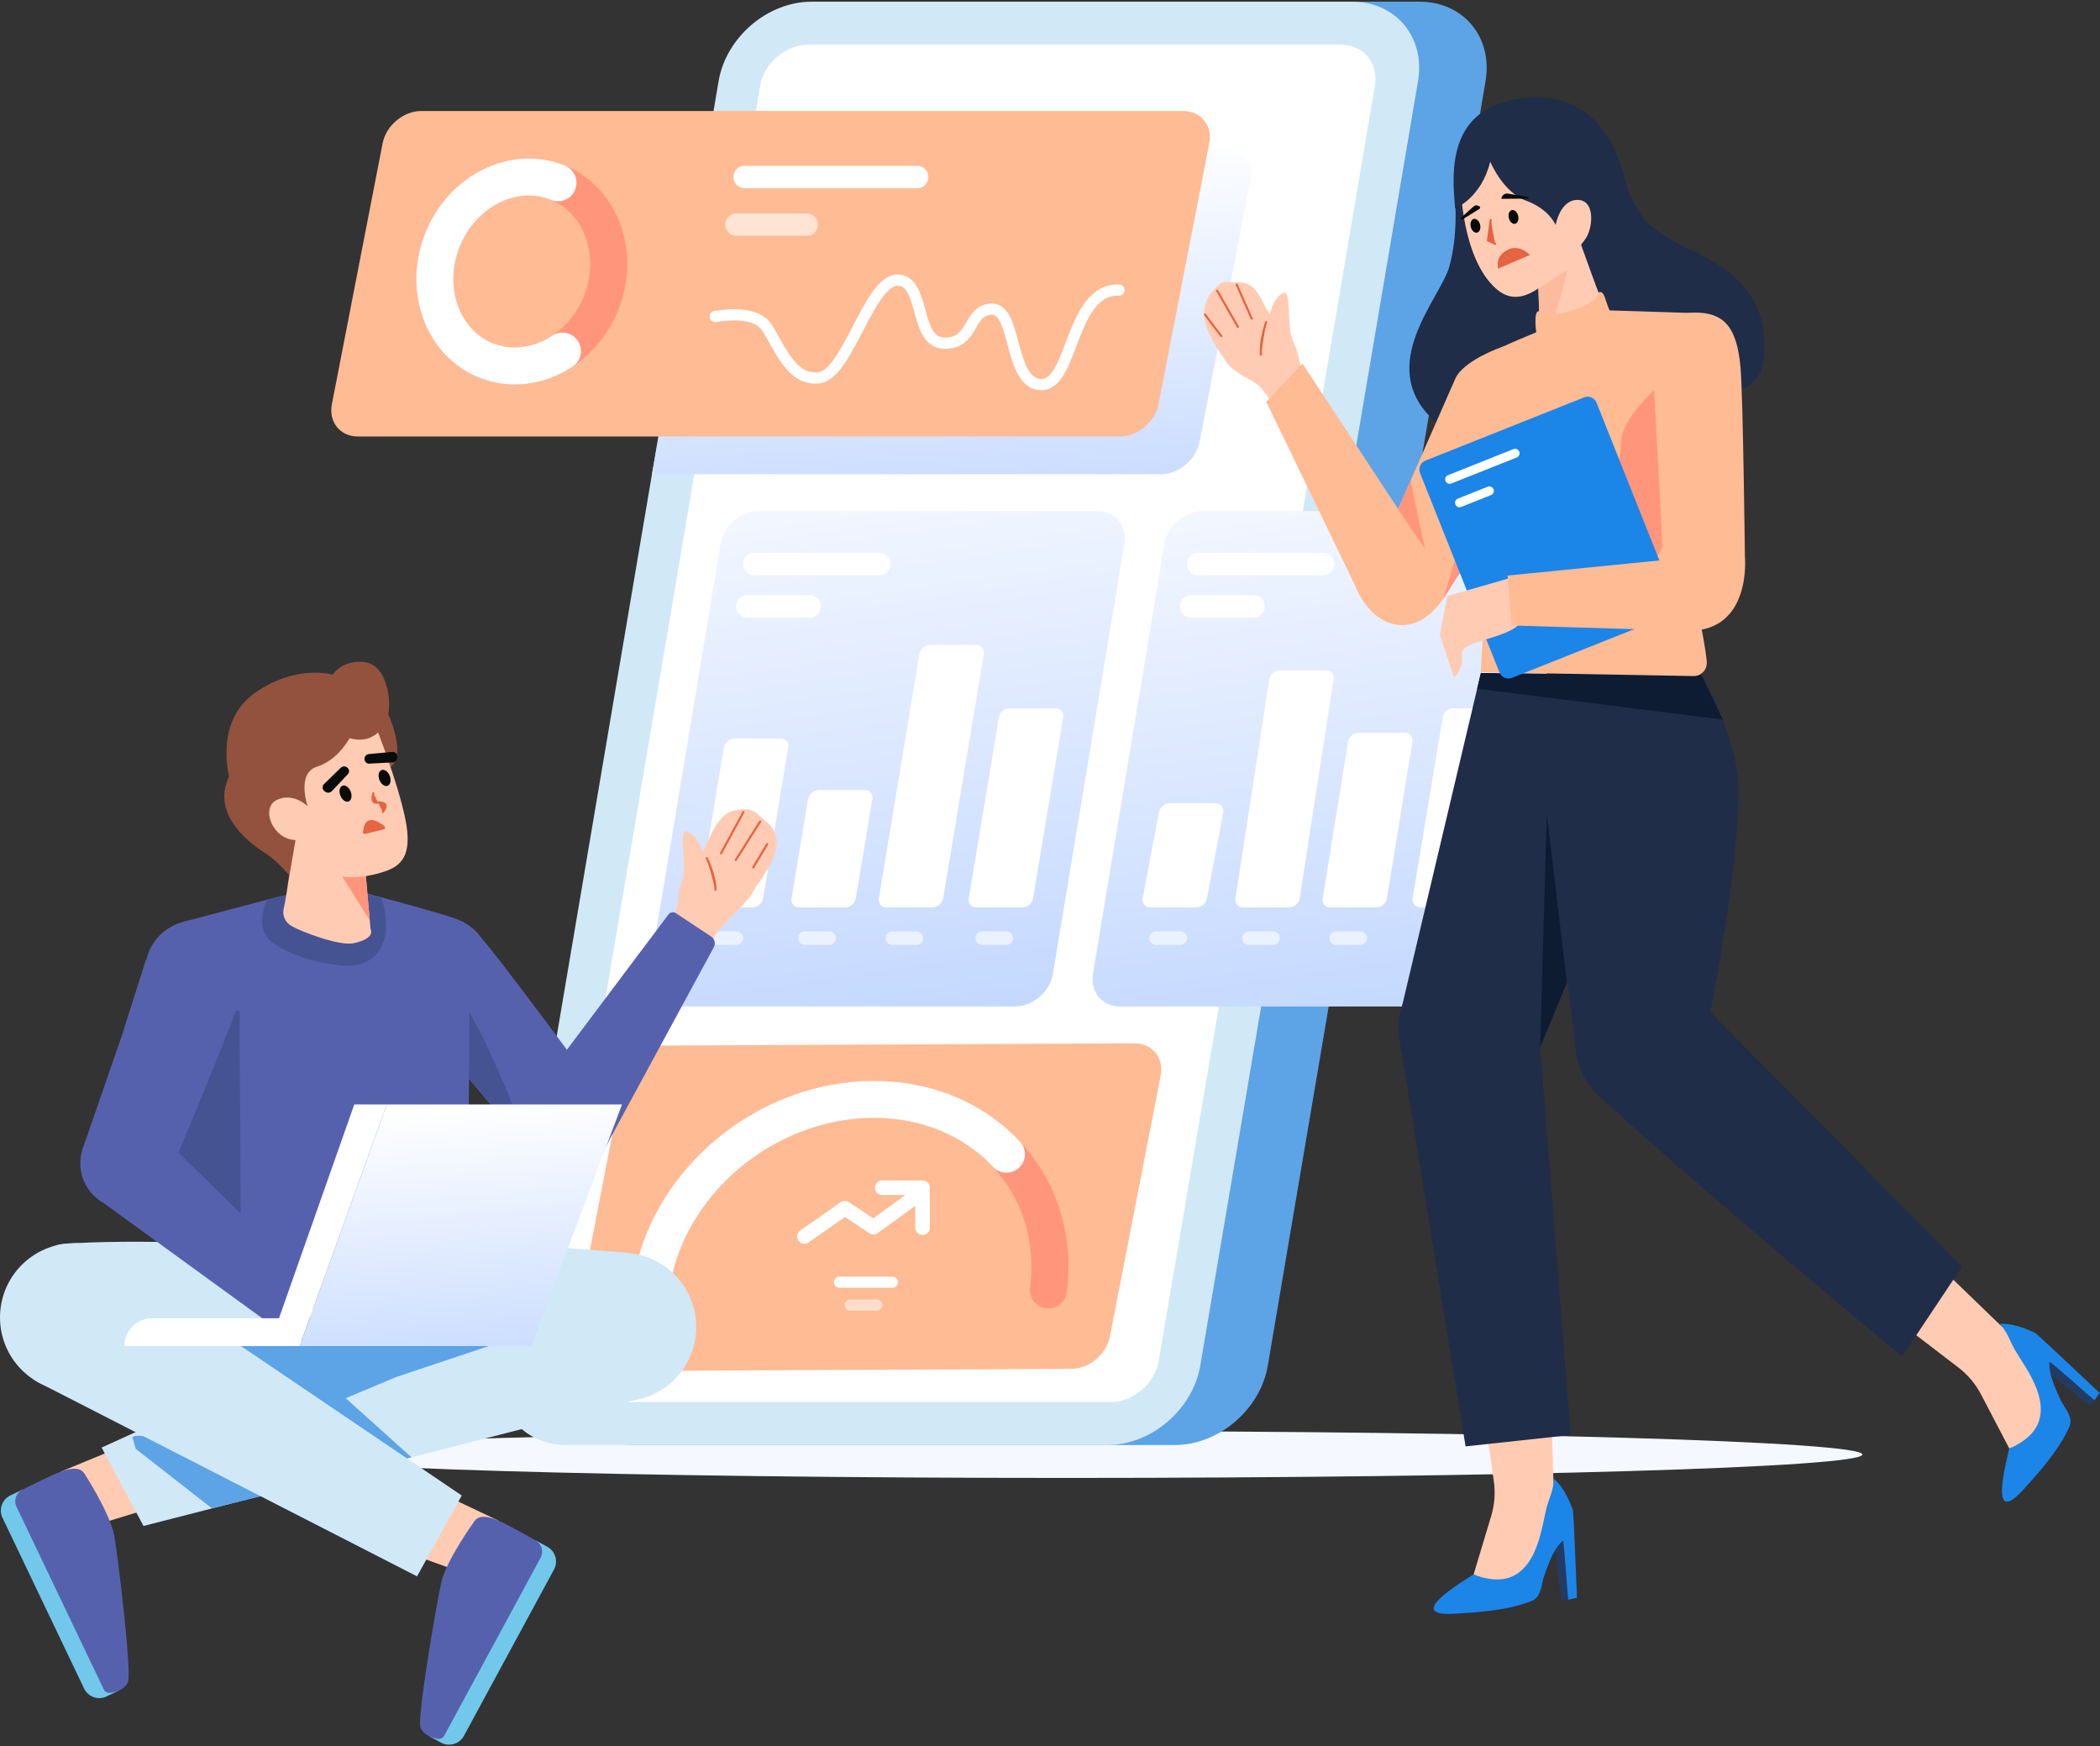 <svg width="936" height="778" viewBox="0 0 936 778" fill="none" xmlns="http://www.w3.org/2000/svg">
<rect x="0" y="0" width="936" height="778" fill="#333333" stroke="none"/>
<path d="M475.196 658.554C671.203 658.554 830.1 653.879 830.1 648.113C830.1 642.346 671.203 637.671 475.196 637.671C279.189 637.671 120.294 642.346 120.294 648.113C120.294 653.879 279.189 658.554 475.196 658.554Z" fill="#F5F8FF"/>
<path d="M523.693 643.889H282.726C263.181 643.889 250.023 628.044 253.337 608.499L350.386 36.148C353.7 16.602 372.232 0.757 391.777 0.757H632.744C652.289 0.757 665.447 16.602 662.133 36.148L565.084 608.499C561.77 628.044 543.238 643.889 523.693 643.889Z" fill="#5CA4E6"/>
<path d="M493.596 643.889H252.629C233.084 643.889 219.926 628.044 223.24 608.499L320.289 36.148C323.603 16.602 342.134 0.757 361.68 0.757H602.646C622.192 0.757 635.35 16.602 632.036 36.148L534.987 608.499C531.673 628.044 513.141 643.889 493.596 643.889Z" fill="#D1E8F7"/>
<path d="M494.981 624.754H257.733C247.584 624.754 240.752 616.527 242.473 606.378L338.803 38.268C340.524 28.119 350.146 19.892 360.295 19.892H597.543C607.692 19.892 614.524 28.119 612.803 38.268L516.473 606.378C514.752 616.527 505.13 624.754 494.981 624.754Z" fill="white"/>
<path d="M517.437 211.307H290.588L314.231 80.692C315.78 72.728 323.492 66.272 331.455 66.272H545.645C553.609 66.272 558.809 72.728 557.26 80.692L534.661 196.888C533.112 204.851 525.401 211.307 517.437 211.307Z" fill="url(#paint0_linear_514_23663)"/>
<path d="M499.153 194.5H159.546C151.583 194.5 146.382 188.044 147.931 180.08L170.53 63.884C172.079 55.92 179.79 49.464 187.754 49.464H527.361C535.324 49.464 540.525 55.92 538.976 63.884L516.377 180.08C514.828 188.044 507.116 194.5 499.153 194.5Z" fill="#FEBB94"/>
<path d="M477.486 609.942L266.854 610.942C258.89 610.942 253.69 604.486 255.239 596.523L277.838 480.327C279.387 472.363 287.098 465.907 295.062 465.907L505.694 464.907C513.658 464.907 518.858 471.363 517.309 479.327L494.71 595.523C493.161 603.486 485.45 609.942 477.486 609.942Z" fill="#FEBB94"/>
<path d="M290.02 574.756C296.013 527.879 340.553 489.877 389.503 489.877C438.453 489.877 473.276 527.879 467.283 574.756" stroke="#FF967C" stroke-width="16.521" stroke-miterlimit="10" stroke-linecap="round"/>
<path d="M290.02 574.756C296.013 527.879 340.553 489.877 389.503 489.877C413.73 489.877 434.497 499.186 448.567 514.273" stroke="white" stroke-width="16.521" stroke-miterlimit="10" stroke-linecap="round"/>
<path d="M452.298 448.479H301.48C293.43 448.479 287.989 441.953 289.328 433.903L321.18 242.311C322.518 234.261 330.129 227.736 338.179 227.736H488.996C497.046 227.736 502.487 234.261 501.149 242.311L469.296 433.903C467.958 441.953 460.348 448.479 452.298 448.479Z" fill="url(#paint1_linear_514_23663)"/>
<path d="M347.922 329.051H327.359C326.228 329.09 325.143 329.512 324.284 330.248C323.425 330.985 322.842 331.993 322.632 333.105L311.464 400.282C311.355 400.779 311.362 401.295 311.483 401.789C311.605 402.283 311.837 402.743 312.163 403.134C312.489 403.525 312.9 403.837 313.364 404.045C313.829 404.253 314.335 404.352 314.843 404.335H335.406C336.538 404.297 337.622 403.875 338.481 403.138C339.341 402.401 339.923 401.394 340.134 400.282L351.302 333.105C351.41 332.608 351.403 332.092 351.282 331.598C351.161 331.103 350.928 330.643 350.602 330.252C350.277 329.861 349.866 329.55 349.401 329.342C348.937 329.134 348.431 329.034 347.922 329.051Z" fill="white"/>
<path d="M385.44 352.036H364.877C363.745 352.074 362.661 352.496 361.802 353.233C360.942 353.97 360.36 354.977 360.149 356.089L352.802 400.282C352.694 400.779 352.701 401.295 352.822 401.789C352.943 402.283 353.176 402.743 353.502 403.134C353.828 403.525 354.238 403.837 354.703 404.045C355.167 404.253 355.673 404.352 356.182 404.335H376.745C377.876 404.297 378.961 403.875 379.82 403.138C380.679 402.401 381.262 401.394 381.472 400.282L388.819 356.089C388.928 355.592 388.921 355.076 388.8 354.582C388.678 354.088 388.446 353.628 388.12 353.237C387.794 352.846 387.383 352.534 386.919 352.326C386.454 352.118 385.948 352.019 385.44 352.036Z" fill="white"/>
<path d="M435.105 287.367H414.542C413.411 287.405 412.327 287.827 411.467 288.564C410.608 289.301 410.025 290.308 409.815 291.42L391.717 400.282C391.609 400.779 391.615 401.295 391.737 401.789C391.858 402.283 392.09 402.743 392.416 403.134C392.742 403.525 393.153 403.837 393.617 404.045C394.082 404.253 394.588 404.352 395.096 404.335H415.659C416.791 404.297 417.875 403.875 418.734 403.138C419.594 402.401 420.176 401.394 420.387 400.282L438.485 291.42C438.593 290.923 438.586 290.407 438.465 289.913C438.344 289.419 438.112 288.959 437.786 288.568C437.46 288.177 437.049 287.865 436.584 287.657C436.12 287.449 435.614 287.35 435.105 287.367Z" fill="white"/>
<path d="M470.491 315.586H449.928C448.797 315.624 447.712 316.046 446.853 316.783C445.994 317.52 445.411 318.527 445.201 319.639L431.794 400.282C431.686 400.779 431.692 401.295 431.814 401.789C431.935 402.283 432.167 402.743 432.493 403.134C432.819 403.525 433.23 403.837 433.694 404.045C434.159 404.253 434.665 404.352 435.173 404.335H455.736C456.868 404.297 457.952 403.875 458.812 403.138C459.671 402.401 460.254 401.394 460.464 400.282L473.871 319.639C473.979 319.142 473.972 318.626 473.851 318.132C473.73 317.638 473.497 317.178 473.171 316.787C472.845 316.396 472.435 316.084 471.97 315.876C471.506 315.668 471 315.569 470.491 315.586Z" fill="white"/>
<path d="M336.231 251.306H391.905" stroke="white" stroke-width="10" stroke-miterlimit="10" stroke-linecap="round"/>
<path d="M333.088 270.21H360.925" stroke="white" stroke-width="10" stroke-miterlimit="10" stroke-linecap="round"/>
<path opacity="0.6" d="M317.465 418.025H328.233" stroke="white" stroke-width="6" stroke-miterlimit="10" stroke-linecap="round"/>
<path opacity="0.6" d="M358.804 418.025H369.571" stroke="white" stroke-width="6" stroke-miterlimit="10" stroke-linecap="round"/>
<path opacity="0.6" d="M397.718 418.025H408.486" stroke="white" stroke-width="6" stroke-miterlimit="10" stroke-linecap="round"/>
<path opacity="0.6" d="M437.795 418.025H448.563" stroke="white" stroke-width="6" stroke-miterlimit="10" stroke-linecap="round"/>
<path d="M650.128 448.479H499.311C491.261 448.479 485.82 441.953 487.158 433.903L519.011 242.311C520.349 234.261 527.959 227.736 536.009 227.736H686.827C694.877 227.736 700.318 234.261 698.979 242.311L667.127 433.903C665.789 441.953 658.178 448.479 650.128 448.479Z" fill="url(#paint2_linear_514_23663)"/>
<path d="M541.846 357.934H521.283C520.152 357.972 519.067 358.394 518.208 359.131C517.349 359.868 516.766 360.875 516.556 361.987L509.294 400.282C509.186 400.779 509.193 401.295 509.314 401.789C509.435 402.283 509.668 402.743 509.994 403.134C510.32 403.525 510.73 403.837 511.195 404.045C511.659 404.253 512.165 404.352 512.674 404.335H533.237C534.368 404.297 535.453 403.875 536.312 403.138C537.171 402.401 537.754 401.394 537.964 400.282L545.226 361.987C545.334 361.49 545.327 360.974 545.206 360.48C545.085 359.986 544.852 359.526 544.526 359.135C544.2 358.744 543.79 358.432 543.325 358.224C542.861 358.016 542.355 357.917 541.846 357.934Z" fill="white"/>
<path d="M591.036 298.635H570.473C569.342 298.673 568.258 299.095 567.398 299.832C566.539 300.569 565.956 301.576 565.746 302.688L550.633 400.282C550.525 400.779 550.532 401.295 550.653 401.789C550.774 402.283 551.006 402.743 551.332 403.134C551.658 403.525 552.069 403.837 552.534 404.045C552.998 404.253 553.504 404.352 554.013 404.335H574.576C575.707 404.297 576.791 403.875 577.651 403.138C578.51 402.401 579.093 401.394 579.303 400.282L594.416 302.688C594.524 302.191 594.517 301.675 594.396 301.181C594.275 300.687 594.043 300.227 593.717 299.836C593.391 299.445 592.98 299.133 592.515 298.925C592.051 298.717 591.545 298.618 591.036 298.635Z" fill="white"/>
<path d="M626.132 326.5H605.569C604.438 326.538 603.354 326.96 602.494 327.697C601.635 328.434 601.052 329.441 600.842 330.553L589.547 400.282C589.439 400.779 589.446 401.295 589.567 401.789C589.688 402.283 589.921 402.743 590.247 403.134C590.573 403.525 590.984 403.837 591.448 404.045C591.913 404.253 592.418 404.352 592.927 404.335H613.49C614.621 404.297 615.706 403.875 616.565 403.138C617.424 402.401 618.007 401.394 618.217 400.282L629.512 330.553C629.62 330.056 629.613 329.54 629.492 329.046C629.371 328.552 629.139 328.092 628.813 327.701C628.487 327.31 628.076 326.998 627.611 326.79C627.147 326.582 626.641 326.483 626.132 326.5Z" fill="white"/>
<path d="M668.322 315.586H647.759C646.627 315.624 645.543 316.046 644.684 316.783C643.824 317.52 643.242 318.527 643.031 319.639L629.625 400.282C629.516 400.779 629.523 401.295 629.644 401.789C629.765 402.283 629.998 402.743 630.324 403.134C630.65 403.525 631.061 403.837 631.525 404.045C631.99 404.253 632.495 404.352 633.004 404.335H653.567C654.698 404.297 655.783 403.875 656.642 403.138C657.501 402.401 658.084 401.394 658.294 400.282L671.701 319.639C671.809 319.142 671.803 318.626 671.682 318.132C671.56 317.638 671.328 317.178 671.002 316.787C670.676 316.396 670.265 316.084 669.801 315.876C669.336 315.668 668.83 315.569 668.322 315.586Z" fill="white"/>
<path d="M534.062 251.306H589.735" stroke="white" stroke-width="10" stroke-miterlimit="10" stroke-linecap="round"/>
<path d="M530.919 270.21H558.756" stroke="white" stroke-width="10" stroke-miterlimit="10" stroke-linecap="round"/>
<path opacity="0.6" d="M515.296 418.025H526.063" stroke="white" stroke-width="6" stroke-miterlimit="10" stroke-linecap="round"/>
<path opacity="0.6" d="M556.635 418.025H567.402" stroke="white" stroke-width="6" stroke-miterlimit="10" stroke-linecap="round"/>
<path opacity="0.6" d="M595.549 418.025H606.317" stroke="white" stroke-width="6" stroke-miterlimit="10" stroke-linecap="round"/>
<path opacity="0.6" d="M635.626 418.025H646.394" stroke="white" stroke-width="6" stroke-miterlimit="10" stroke-linecap="round"/>
<path d="M9.956 663.799L52.782 753.39L47.471 755.929C45.678 756.786 43.619 756.896 41.746 756.234C39.873 755.573 38.339 754.194 37.483 752.402L1.116 676.327C0.26 674.534 0.15 672.475 0.811 670.602C1.473 668.729 2.851 667.195 4.644 666.338L9.956 663.799Z" fill="#71C8EA"/>
<path d="M56.581 643.569L27.025 655.787L43.606 679.235L69.808 671.24L56.581 643.569Z" fill="#FFCCB3"/>
<path d="M37.702 656.723C37.702 656.723 49.241 674.545 50.982 684.504C52.723 694.462 58.684 744.836 57.08 749.377C55.927 752.641 51.739 754.042 49.082 754.338C48.499 754.4 47.911 754.279 47.4 753.992C46.889 753.705 46.479 753.266 46.229 752.736L7.354 671.411C6.704 670.054 6.613 668.497 7.099 667.074C7.586 665.65 8.611 664.475 9.956 663.799C15.334 661.097 23.561 657.048 27.025 655.787C32.379 653.838 35.913 653.85 37.702 656.723Z" fill="#5661AE"/>
<path d="M246.929 699.359L206.766 773.499C205.819 775.246 204.218 776.545 202.314 777.111C200.41 777.677 198.359 777.464 196.612 776.517L191.435 773.713L238.735 686.401L243.911 689.205C245.658 690.151 246.957 691.752 247.523 693.657C248.089 695.561 247.876 697.612 246.929 699.359Z" fill="#71C8EA"/>
<path d="M193.191 663.84L222.092 677.536L204.347 700.116L178.582 690.807L193.191 663.84Z" fill="#FFCCB3"/>
<path d="M211.381 677.931C211.381 677.931 198.956 695.147 196.714 705.005C194.473 714.863 185.974 764.871 187.346 769.488C188.332 772.806 192.444 774.416 195.083 774.846C195.662 774.938 196.255 774.847 196.78 774.586C197.305 774.325 197.736 773.907 198.013 773.391L240.949 694.134C241.666 692.812 241.836 691.261 241.422 689.815C241.008 688.369 240.043 687.143 238.735 686.401C233.5 683.43 225.487 678.97 222.092 677.536C216.843 675.319 213.313 675.153 211.381 677.931Z" fill="#5661AE"/>
<path d="M280.26 558.227C280.26 558.227 291.324 613.17 282.738 623.936L63.953 679.958L45.296 645.011L173.057 587.036L198.644 551.966L280.26 558.227Z" fill="#D1E8F7"/>
<path d="M224.896 597.432L176.624 613.577L154.099 623.022L183.391 649.375L157.203 655.291L85.772 597.432H224.896Z" fill="#5CA4E6"/>
<path d="M59.005 640.428L60.49 645.588L94.41 672.064L126.273 664.289C126.273 664.289 64.806 635.037 59.005 640.428Z" fill="#5CA4E6"/>
<path d="M120.411 555.022C120.411 555.022 58.546 551.666 27.882 554.362C8.137 556.097 1.019 606.624 16.776 615.816L185.882 702.402L205.81 666.393L96.721 592.551L174.766 581.573L120.411 555.022Z" fill="#D1E8F7"/>
<path d="M33.082 620.118C51.352 620.118 66.163 605.307 66.163 587.036C66.163 568.766 51.352 553.954 33.082 553.954C14.811 553.954 0 568.766 0 587.036C0 605.307 14.811 620.118 33.082 620.118Z" fill="#D1E8F7"/>
<path d="M277.242 624.39C295.512 624.39 310.323 609.579 310.323 591.309C310.323 573.038 295.512 558.227 277.242 558.227C258.971 558.227 244.16 573.038 244.16 591.309C244.16 609.579 258.971 624.39 277.242 624.39Z" fill="#D1E8F7"/>
<path d="M186.62 435.202C183.135 417.997 191.331 418.44 194.059 415.705C194.059 415.705 204.291 407.267 212.088 415.132C220.341 423.452 267.65 488.083 267.65 488.083L238.049 515.308L232.485 508.668L218.072 491.478L202.656 473.106L200.741 471.015L179.945 447.46C179.945 447.46 188.591 444.26 186.62 435.202Z" fill="#5661AE"/>
<path d="M203.036 452.48C214.95 448.49 221.372 435.598 217.382 423.684C213.392 411.771 200.5 405.348 188.586 409.338C176.673 413.329 170.25 426.221 174.241 438.134C178.231 450.047 191.123 456.47 203.036 452.48Z" fill="#5661AE"/>
<path d="M201.014 470.923C200.417 467.327 199.223 460.135 197.938 453.58L191.109 421.855C191.109 421.855 209.451 448.965 217.902 467.848C224.16 481.999 231.42 496.422 232.621 508.622L218.209 491.433L202.793 473.061L201.014 470.923Z" fill="#465393"/>
<path d="M297.217 415.32C304.251 402.49 300.871 400.312 303.863 393.013C306.811 385.89 301.577 368.233 306.588 370.641C311.598 373.048 313.149 379.447 313.149 379.447C316.576 373.384 319.732 362.23 327.935 360.953C336.14 359.677 336.866 362.259 341.516 366.075C353.887 376.368 338.112 391.837 335.479 397.727C333.785 401.42 321.338 412.677 319.959 415.137L313.694 424.225L297.217 415.32Z" fill="#FFCCB3"/>
<path d="M321.386 380.242L331.383 361.785L321.386 380.242Z" fill="#E56441"/>
<path d="M321.386 380.242L331.383 361.785" stroke="#E56441" stroke-width="0.947" stroke-linecap="round"/>
<path d="M327.936 383.231L338.832 366.041L327.936 383.231Z" fill="#E56441"/>
<path d="M327.936 383.231L338.832 366.041" stroke="#E56441" stroke-width="0.947" stroke-linecap="round"/>
<path d="M335.718 386.535L341.945 376.125L335.718 386.535Z" fill="#E56441"/>
<path d="M335.718 386.535L341.945 376.125" stroke="#E56441" stroke-width="0.947" stroke-linecap="round"/>
<path d="M318.916 396.49C318.863 390.099 315.028 382.366 315.028 382.366L318.916 396.49Z" fill="#E56441"/>
<path d="M318.916 396.49C318.863 390.099 315.028 382.366 315.028 382.366" stroke="#E56441" stroke-width="0.947" stroke-linecap="round"/>
<path d="M237.798 487.568L297.991 407.409C298.374 406.938 298.919 406.626 299.519 406.532C300.119 406.439 300.733 406.571 301.241 406.903L317.003 417.327C317.752 417.834 318.285 418.602 318.5 419.481C318.715 420.36 318.595 421.287 318.164 422.083L269.758 511.352L237.798 487.568Z" fill="#5661AE"/>
<path d="M252.423 521.426C263.556 521.426 272.581 512.401 272.581 501.268C272.581 490.136 263.556 481.111 252.423 481.111C241.291 481.111 232.266 490.136 232.266 501.268C232.266 512.401 241.291 521.426 252.423 521.426Z" fill="#5661AE"/>
<path d="M163.037 397.986C163.037 397.986 196.816 406.925 202.614 409.244C208.413 411.564 208.799 420.841 209.186 427.413C209.572 433.985 208.274 581.573 208.274 581.573L133.518 578.698L77.612 545.973C77.612 545.973 80.043 428.867 80.816 423.455C81.589 418.043 75.514 413.383 82.099 410.658L124.429 399.476L163.037 397.986Z" fill="#5661AE"/>
<path d="M106.784 450.562L107.386 559.606L75.248 523.786L90.797 447.169L106.784 450.562Z" fill="#465393"/>
<path d="M118.916 401.143C118.916 401.143 114.134 410.76 118.916 417.394C123.698 424.028 142.842 430.473 155.921 430.283C168.999 430.094 175.929 417.624 170 400.166L148.339 394.081L124.429 399.476L118.916 401.143Z" fill="#465393"/>
<path d="M173.058 318.259C173.058 318.259 182.476 338.582 172.431 342.78C162.386 346.978 163.556 319.245 173.058 318.259Z" fill="#93523E"/>
<path d="M162.434 383.291L165.159 414.015C165.159 414.015 167.771 418.134 157.598 420.297C151.054 421.688 133.432 414.745 130.013 412.662C128.559 411.89 127.42 410.636 126.792 409.115C126.164 407.593 126.086 405.901 126.571 404.328C127.61 400.568 131.916 369.246 131.916 369.246L162.434 383.291Z" fill="#FFCCB3"/>
<path d="M162.959 389.214L146.727 381.195L164.823 410.227L162.959 389.214Z" fill="#FF967C"/>
<path d="M167.649 324.14C167.649 324.14 177.175 348.031 180.63 364.79C184.116 381.699 178.554 385.922 171.215 388.408C165.426 390.37 156.182 391.934 149.894 389.965C138.427 386.375 127.209 376.014 124.526 373.886C120.372 370.591 116.271 355.645 122.359 347.19C128.448 338.734 152.437 312.162 167.649 324.14Z" fill="#FFCCB3"/>
<path d="M155.385 357.116C156.652 356.617 157.062 354.646 156.301 352.712C155.54 350.778 153.897 349.615 152.63 350.113C151.363 350.612 150.953 352.583 151.713 354.517C152.474 356.451 154.118 357.614 155.385 357.116Z" fill="#080B09"/>
<path d="M172.797 350.138C174.064 349.64 174.474 347.668 173.713 345.735C172.953 343.801 171.309 342.638 170.042 343.136C168.775 343.635 168.365 345.606 169.126 347.54C169.886 349.473 171.53 350.637 172.797 350.138Z" fill="#080B09"/>
<path d="M166.411 353.437C166.411 353.437 164.864 358.119 168.116 357.663C171.207 357.121 173.305 358.648 170.604 361.785" fill="#E56441"/>
<path d="M166.411 353.437C166.411 353.437 164.864 358.119 168.116 357.663C171.207 357.121 173.305 358.648 170.604 361.785" stroke="#E56441" stroke-width="0.947" stroke-linecap="round"/>
<path d="M162.649 371.074L162.633 371.077L162.617 371.082C162.572 371.096 162.524 371.097 162.479 371.086C162.433 371.076 162.391 371.053 162.357 371.02C162.323 370.987 162.298 370.946 162.285 370.901C162.273 370.855 162.272 370.807 162.284 370.762L162.294 370.723L162.298 370.683C162.497 368.634 163.007 367.416 163.626 366.732C164.224 366.07 164.974 365.85 165.825 365.915C166.698 365.982 167.657 366.35 168.586 366.855C169.504 367.354 170.357 367.967 171.016 368.493C171.061 368.535 171.094 368.587 171.112 368.646C171.132 368.707 171.134 368.773 171.118 368.836C171.103 368.898 171.07 368.956 171.025 369.001C170.979 369.047 170.922 369.079 170.859 369.094L170.854 369.095C168.34 369.732 164.548 370.626 162.649 371.074Z" fill="#E56441" stroke="#E56441"/>
<path d="M144.355 352.302L144.671 352.564C145.099 352.985 145.676 353.22 146.276 353.218C146.876 353.216 147.452 352.975 147.876 352.551L154.974 345.059C155.333 344.711 155.547 344.24 155.576 343.741C155.603 343.242 155.444 342.751 155.126 342.364C154.943 342.118 154.711 341.914 154.442 341.765C154.175 341.616 153.879 341.525 153.573 341.499C153.268 341.472 152.96 341.512 152.671 341.613C152.381 341.715 152.117 341.876 151.894 342.087L144.48 349.318C144.272 349.503 144.103 349.728 143.982 349.98C143.863 350.232 143.795 350.505 143.784 350.784C143.773 351.062 143.817 351.34 143.915 351.601C144.013 351.861 144.163 352.1 144.355 352.302Z" fill="#080B09"/>
<path d="M174.709 335.047L164.397 336.002C164.092 336.034 163.797 336.131 163.532 336.285C163.267 336.439 163.038 336.648 162.86 336.898C162.682 337.147 162.559 337.431 162.499 337.732C162.439 338.033 162.443 338.343 162.511 338.641C162.6 339.133 162.87 339.574 163.268 339.876C163.667 340.179 164.164 340.32 164.662 340.273L174.968 339.728C175.566 339.68 176.122 339.398 176.513 338.943C176.904 338.487 177.099 337.896 177.055 337.297L177.062 336.887C177.033 336.609 176.948 336.341 176.813 336.097C176.678 335.853 176.495 335.639 176.276 335.467C176.056 335.295 175.804 335.17 175.535 335.097C175.266 335.025 174.985 335.008 174.709 335.047Z" fill="#080B09"/>
<path d="M155.826 328.907C155.826 328.907 150.679 338.701 141.341 341.605C132.003 344.51 137.106 359.248 137.106 359.248C137.106 359.248 130.703 352.878 123.343 356.464C115.982 360.049 121.569 374.121 131.738 374.3L128.972 390.134C128.972 390.134 123.822 383.721 118.406 380.289C112.989 376.857 93.532 363.536 102.127 345.991C102.127 345.991 95.402 321.356 113.846 308.583C132.29 295.811 148.254 300.631 148.254 300.631C148.254 300.631 152.651 293.656 162.843 295.08C173.035 296.505 175.385 314.883 172.01 321.53C168.635 328.177 163.135 331.002 155.826 328.907Z" fill="#93523E"/>
<path d="M78.984 427.1C91.955 415.27 95.785 422.529 99.534 423.464C99.534 423.464 112.03 427.907 109.288 438.638C106.39 449.993 75.248 523.786 75.248 523.786L36.683 512.378L39.521 504.193L46.863 482.997L54.705 460.332L55.515 457.614L65.039 427.671C65.039 427.671 72.226 433.444 78.984 427.1Z" fill="#5661AE"/>
<path d="M104.671 447.574C112.842 438.029 111.728 423.669 102.184 415.498C92.64 407.327 78.279 408.441 70.109 417.985C61.938 427.529 63.051 441.89 72.596 450.061C82.14 458.231 96.5 457.118 104.671 447.574Z" fill="#5661AE"/>
<path d="M71.43 505.661L143.028 575.821C143.445 576.263 143.683 576.844 143.697 577.451C143.711 578.058 143.5 578.649 143.104 579.11L130.709 593.372C130.108 594.049 129.277 594.477 128.377 594.575C127.478 594.673 126.574 594.433 125.842 593.902L43.671 534.236L71.43 505.661Z" fill="#5661AE"/>
<path d="M55.934 538.526C67.067 538.526 76.092 529.502 76.092 518.369C76.092 507.236 67.067 498.212 55.934 498.212C44.802 498.212 35.777 507.236 35.777 518.369C35.777 529.502 44.802 538.526 55.934 538.526Z" fill="#5661AE"/>
<path d="M172.418 492.146L133.561 599.799H55.433C55.433 596.512 56.739 593.359 59.063 591.035C61.388 588.71 64.54 587.405 67.827 587.405H124.35L157.903 492.146H172.418Z" fill="white"/>
<path d="M172.418 492.146H277.242L236.702 599.799H133.561L172.418 492.146Z" fill="url(#paint3_linear_514_23663)"/>
<path d="M318.787 141.068C318.787 141.068 336.253 137.389 341.793 145.883C347.333 154.377 352.873 170.334 365.43 168.265C377.987 166.196 387.589 124.462 400.146 124.832C412.703 125.201 407.163 152.531 420.828 152.9C434.493 153.269 431.169 137.758 442.249 137.758C453.329 137.758 449.635 170.997 464.039 171.366C478.443 171.736 476.965 128.525 498.755 129.263" stroke="white" stroke-width="5" stroke-miterlimit="10" stroke-linecap="round"/>
<path d="M267.801 135.326C276.696 113.477 268.132 89.343 248.673 81.421C229.214 73.499 206.229 84.789 197.334 106.638C188.439 128.487 197.003 152.621 216.462 160.543C235.921 168.465 258.907 157.175 267.801 135.326Z" stroke="#FF967C" stroke-width="16.521" stroke-miterlimit="10" stroke-linecap="round"/>
<path d="M250.686 156.468C240.419 163.24 227.838 165.174 216.462 160.543C197.003 152.621 188.439 128.487 197.334 106.638C206.229 84.789 229.214 73.499 248.673 81.421" stroke="white" stroke-width="16.521" stroke-miterlimit="10" stroke-linecap="round"/>
<path d="M331.915 78.889H408.771" stroke="white" stroke-width="10" stroke-miterlimit="10" stroke-linecap="round"/>
<path opacity="0.6" d="M328.273 100.089H359.542" stroke="white" stroke-width="10" stroke-miterlimit="10" stroke-linecap="round"/>
<path d="M913.78 605.813C913.56 605.837 913.459 605.96 913.579 606.059C913.479 606.181 913.48 606.181 913.51 606.403C913.04 607.927 912.71 609.49 912.52 611.073L931.479 626.312L933.579 623.953C933.579 623.953 926.579 615.296 923.959 612.778C922.829 611.668 921.82 610.656 920.81 609.645C919.93 608.732 919.14 607.696 918.38 606.882C917.32 605.427 914.249 605.986 914.219 605.764C914.099 605.666 913.78 605.813 913.78 605.813Z" fill="#233B62"/>
<path d="M770.41 473.402L788.72 491.145L891.09 590.005L892.96 591.708L893.77 592.965L893.89 593.064L908.39 615.034L910.01 617.548L910.55 618.386L920.36 633.353L912.28 637.373L909.94 638.525L906.64 640.118L901.43 642.815L901.34 642.937L895.81 645.781L895.54 645.362L882.94 621.279C880.5 616.627 877.07 612.562 872.9 609.365L761.58 524.15L740.422 507.951L770.41 473.402Z" fill="#FFCCB3"/>
<path d="M906.99 593.881C902.08 591.602 896.569 589.564 891.189 589.882C894.429 592.724 895.91 597.782 898.06 601.469C902.47 609.058 913.78 623.162 908 635.147C904.75 641.882 895.67 645.46 895.54 645.361C894.02 652.278 886.49 680.432 901.51 664.112C909.9 654.998 918.22 645.262 922.4 635.598C924.12 631.636 920.489 627.684 918.709 624.339C916.429 619.277 913.029 612.573 913.459 606.969L913.55 606.846C913.8 606.459 933.249 623.871 933.579 623.953C934.249 622.871 935.81 620.684 935.81 620.684C935.81 620.684 907.92 594.228 906.99 593.881Z" fill="#1C85E8"/>
<path d="M697.52 685.977C697.345 685.839 697.188 685.858 697.207 686.014C697.051 686.033 697.051 686.033 696.913 686.209C695.514 686.972 694.185 687.859 692.943 688.858L695.841 713.012L698.99 712.793C698.99 712.793 700.043 701.711 699.924 698.073C699.893 696.489 699.88 695.062 699.867 693.634C699.874 692.363 700.037 691.073 700.062 689.959C700.325 688.181 697.733 686.428 697.871 686.252C697.852 686.096 697.52 685.977 697.52 685.977Z" fill="#233B62"/>
<path d="M687.635 491.071L688.31 516.553L692.355 658.81L692.5 661.333L692.199 662.798L692.218 662.955L687.22 688.8L686.62 691.73L686.419 692.707L682.969 710.269L674.378 707.489L671.899 706.675L668.425 705.504L662.821 703.795L662.665 703.813L656.729 701.985L656.83 701.496L664.663 675.47C666.168 670.434 666.561 665.132 665.815 659.93L645.835 521.173L642.035 494.794L687.635 491.071Z" fill="#FFCCB3"/>
<path d="M701.008 672.697C699.094 667.637 696.582 662.329 692.512 658.791C692.844 663.093 690.364 667.743 689.318 671.877C687.166 680.388 685.389 698.38 672.876 702.906C665.845 705.449 656.848 701.653 656.829 701.496C650.906 705.377 625.831 720.233 647.981 719.071C660.351 718.422 673.108 717.282 682.856 713.3C686.853 711.667 687.024 706.305 688.09 702.669C690.002 697.457 692.254 690.283 696.48 686.578L696.637 686.559C697.085 686.455 698.811 712.503 698.99 712.793C700.224 712.486 702.866 712.01 702.866 712.01C702.866 712.01 701.433 673.599 701.008 672.697Z" fill="#1C85E8"/>
<path d="M660.054 299.878L623.865 452.698L623.799 463.547L653.226 644.501L700.08 639.429L686.488 466.608L723.765 376.437L716.229 302.491L660.054 299.878Z" fill="#1F2D49"/>
<path d="M654.988 489.816C672.464 489.816 686.632 475.649 686.632 458.172C686.632 440.696 672.464 426.528 654.988 426.528C637.511 426.528 623.344 440.696 623.344 458.172C623.344 475.649 637.511 489.816 654.988 489.816Z" fill="#1F2D49"/>
<path d="M698.365 437.879L689.44 362.374L686.488 466.608L698.365 437.879Z" fill="#0D1B33"/>
<path d="M757.74 299.401C757.74 299.401 774.61 327.747 774.83 351.485C775.17 387.113 762.32 450.996 762.32 450.996L874.51 564.393L847.8 604.44C847.8 604.44 752.07 525.009 711.565 487.28L702.492 468.911L689.44 362.374L709.39 299.401H757.74Z" fill="#1F2D49"/>
<path d="M660.054 299.878L758.32 300.888L767.87 320.65L658.394 306.891L660.054 299.878Z" fill="#0D1B33"/>
<path d="M733.854 496.463C751.33 496.463 765.5 482.296 765.5 464.819C765.5 447.343 751.33 433.175 733.854 433.175C716.377 433.175 702.21 447.343 702.21 464.819C702.21 482.296 716.377 496.463 733.854 496.463Z" fill="#1F2D49"/>
<path d="M648.583 89.878C648.583 89.878 649.902 104.567 646.026 118.687C642.15 132.807 612.803 162.707 638.828 187.071C664.853 211.434 696.691 146.096 696.691 146.096L686.724 115.918L652.258 80.06L648.583 89.878Z" fill="#1F2D49"/>
<path d="M727.984 93.307C727.984 93.307 735.794 103.229 753.59 111.339C771.05 119.298 789.85 132.38 785.98 160.896C782.1 189.412 730.482 167.264 715.317 150.929C700.152 134.595 702.239 105.431 702.239 105.431L727.984 93.307Z" fill="#1F2D49"/>
<path d="M688.062 146.74C688.062 146.74 668.252 154.578 665.228 156.997C662.204 159.417 659.332 179.164 654.19 188.539C649.049 197.915 641.527 215.22 652.513 231.116C663.499 247.011 662.331 259.633 662.331 259.633L659.993 299.507L754.67 301.252C755.51 301.279 756.34 301.127 757.11 300.809C757.88 300.491 758.57 300.012 759.15 299.405C759.72 298.799 760.15 298.077 760.43 297.289C760.7 296.501 760.8 295.663 760.73 294.833C759.68 283.207 754.87 266.881 754.49 248.369C753.98 223.281 753.6 139.453 753.6 139.453L712.352 138.158C704.044 139.591 688.062 146.74 688.062 146.74Z" fill="#FEBB94"/>
<path d="M737.364 173.72C737.364 173.72 723.566 186.301 722.754 195.635C721.943 204.969 720.066 230.994 702.333 233.59C680.598 236.772 674.909 239.87 684.985 242.305C695.06 244.74 717.928 240.795 717.928 251.233C717.928 258.662 726.812 264.219 731.277 260.161C735.741 256.103 771.3 194.417 737.364 173.72Z" fill="#FF967C"/>
<path d="M570.953 184.265L563.473 174.69C561.907 172.449 559.825 170.617 557.402 169.35C553.721 167.507 548.078 164.069 546.117 160.633C542.867 155.171 530.059 140.418 541.169 128.951C545.282 124.719 544.254 125.72 552.475 125.847C560.696 125.973 561.958 134.504 566.066 140.088C566.066 140.088 566.989 133.647 571.53 130.704C576.072 127.761 573.058 145.736 576.552 152.548C580.045 159.36 577.222 161.935 585.499 173.903L570.953 184.265Z" fill="#FFCCB3"/>
<path d="M551.224 126.83L557.905 141.987L551.224 126.83Z" fill="#E56441"/>
<path d="M551.224 126.83L557.905 141.987" stroke="#E56441" stroke-width="0.947" stroke-linecap="round"/>
<path d="M542.511 129.525L551.768 145.665L542.511 129.525Z" fill="#E56441"/>
<path d="M542.511 129.525L551.768 145.665" stroke="#E56441" stroke-width="0.947" stroke-linecap="round"/>
<path d="M537.045 140.137L544.342 149.772L537.045 140.137Z" fill="#E56441"/>
<path d="M537.045 140.137L544.342 149.772" stroke="#E56441" stroke-width="0.947" stroke-linecap="round"/>
<path d="M564.347 143.523C564.347 143.523 561.52 151.621 562.009 158.002L564.347 143.523Z" fill="#E56441"/>
<path d="M564.347 143.523C564.347 143.523 561.52 151.621 562.009 158.002" stroke="#E56441" stroke-width="0.947" stroke-linecap="round"/>
<path d="M670.041 154.389C662.361 157.051 651.656 162.45 648.758 168.474L623.161 226.786L580.532 162.012L564.389 179.015L604.2 261.356C611.475 279.463 629.955 286.266 643.341 266.751L664.729 233.158L670.041 154.389Z" fill="#FEBB94"/>
<path d="M659.125 204.586C659.125 204.586 656.817 200.605 656.817 221.386L643.342 266.751L664.729 233.158C681.887 210.09 668.332 203.929 659.125 204.586Z" fill="#FF967C"/>
<path d="M706.053 177.073L635.345 205.237C633.148 206.112 632.077 208.603 632.952 210.799L668.342 299.647C669.217 301.844 671.707 302.916 673.904 302.041L744.612 273.876C746.809 273.001 747.88 270.511 747.005 268.314L711.615 179.466C710.74 177.269 708.25 176.198 706.053 177.073Z" fill="#1C85E8"/>
<path d="M646.134 213.594L675.291 201.98" stroke="white" stroke-width="4" stroke-miterlimit="10" stroke-linecap="round"/>
<path d="M650.537 224.033L663.827 218.739" stroke="white" stroke-width="4" stroke-miterlimit="10" stroke-linecap="round"/>
<path d="M685.555 125.853L686.668 157.022C686.668 157.022 685.144 163.847 692.149 163.09C699.153 162.333 708.584 156.817 713.885 150.759C719.186 144.701 718.824 144.215 716.552 140.239C714.28 136.264 703.614 105.963 703.614 105.963L685.555 125.853Z" fill="#FFCCB3"/>
<path d="M685.714 128.467L698.63 120.242C698.63 120.242 692.907 145.359 686.668 157.022L685.714 128.467Z" fill="#FCBA9F"/>
<path d="M650.889 79.209C650.889 79.209 650.683 110.228 664.066 125.839C672.794 136.019 681.975 134.669 697.29 117.909C711.332 102.542 713.301 94.533 713.301 94.533L703.605 64.101C703.605 64.101 652.465 50.979 650.889 79.209Z" fill="#FFCCB3"/>
<path d="M664.206 72.013C664.206 72.013 669.812 85.626 680.223 89.43C690.633 93.234 693.357 100.308 693.357 100.308C693.357 100.308 695.354 88.669 703.536 89.092C711.718 89.515 710.055 103.96 704.977 108.756C704.977 108.756 711.086 120.087 716.266 128.467L738.953 105.951C738.953 105.951 727.264 92.438 724.694 81.565C722.124 70.692 713.806 41.584 682.095 43.512C644.863 45.775 647.001 76.03 648.583 92.834C648.583 92.834 660.259 88.357 664.206 72.013Z" fill="#1F2D49"/>
<path d="M681 113.484L668.107 119C668.096 118.937 668.084 118.868 668.074 118.797C667.986 118.207 667.946 117.396 668.131 116.505C668.493 114.762 669.724 112.646 673.388 111.272C675.74 110.607 677.746 111.263 679.218 112.136C679.956 112.574 680.544 113.059 680.947 113.435C680.966 113.451 680.983 113.467 681 113.484Z" fill="#E56441" stroke="#E56441"/>
<path d="M658.377 103.65C659.521 103.367 660.111 101.772 659.695 100.086C659.279 98.4 658.014 97.262 656.87 97.545C655.726 97.827 655.136 99.423 655.552 101.109C655.969 102.794 657.233 103.932 658.377 103.65Z" fill="#080B09"/>
<path d="M675.337 99.719C676.481 99.437 677.071 97.841 676.654 96.155C676.238 94.47 674.974 93.332 673.83 93.614C672.686 93.897 672.096 95.492 672.512 97.178C672.928 98.864 674.193 100.002 675.337 99.719Z" fill="#080B09"/>
<path d="M651.955 97.717L659.471 93.034C659.592 92.944 659.676 92.812 659.708 92.665C659.74 92.516 659.716 92.363 659.643 92.23C659.47 92.022 659.257 91.851 659.015 91.726C658.774 91.603 658.509 91.529 658.239 91.51C657.969 91.491 657.697 91.528 657.44 91.616C657.183 91.706 656.948 91.846 656.748 92.028L651.282 96.942C650.794 97.257 651.346 98.111 651.955 97.717Z" fill="#080B09"/>
<path d="M680.942 88.511L669.162 88.59C669.193 88.232 669.298 87.885 669.472 87.571C669.645 87.257 669.882 86.982 670.168 86.764C670.454 86.547 670.782 86.393 671.131 86.31C671.481 86.228 671.843 86.22 672.196 86.286L681.127 87.795C681.416 87.811 681.377 88.536 680.942 88.511Z" fill="#080B09"/>
<path d="M664.43 98.013L663.211 107.114L666.426 108.666" fill="#E56441"/>
<path d="M664.43 98.013L663.211 107.114L666.426 108.666" stroke="#E56441" stroke-width="0.947" stroke-linecap="round"/>
<path d="M672.987 257.588L645.109 265.587L641.701 282.766L648.043 301.779C648.043 301.779 652.503 298.779 651.573 291.781C650.643 284.782 674.201 284.982 678.518 276.184" fill="#FFCCB3"/>
<path d="M736.669 162.902C736.669 162.902 736.486 139.288 755.4 139.285C768.09 139.283 774.16 145.232 775.78 163.796C776.91 176.775 777.73 247.988 777.73 247.988C777.73 247.988 780.92 280.489 753.35 281.096L673.746 278.712L671.949 256.471L741.342 249.554L736.669 162.902Z" fill="#FEBB94"/>
<path d="M679.105 159.949C679.105 159.949 686.283 157.906 685.119 150.855C683.985 143.916 683.941 137.892 686.218 138.731C686.218 138.731 688.227 142.176 700.72 138.347C713.131 134.661 712.353 130.403 712.353 130.403C712.353 130.403 714.109 128.847 715.421 132.841C716.731 136.835 720.056 147.895 727.085 147.099L728.985 167.714L691.602 180.019C691.52 180.162 674.242 163.425 679.105 159.949Z" fill="#FEBB94"/>
<path d="M374.198 571.332H397.718" stroke="white" stroke-width="5" stroke-miterlimit="10" stroke-linecap="round"/>
<path opacity="0.5" d="M378.986 581.539H390.747" stroke="white" stroke-width="5" stroke-miterlimit="10" stroke-linecap="round"/>
<path d="M358.531 550.953L376.578 538.368L389.291 546.834L406.211 534.58" stroke="white" stroke-width="6.504" stroke-linecap="round" stroke-linejoin="round"/>
<path d="M393.203 529.239H411.202V547.049" stroke="white" stroke-width="6.504" stroke-linecap="round" stroke-linejoin="round"/>
<path d="M623.115 226.765L635.085 244.55L628.702 214.165L623.115 226.765Z" fill="#FF967C"/>
<defs>
<linearGradient id="paint0_linear_514_23663" x1="417.415" y1="65.927" x2="435.678" y2="375.972" gradientUnits="userSpaceOnUse">
<stop stop-color="white"/>
<stop offset="1" stop-color="#94B9FF"/>
</linearGradient>
<linearGradient id="paint1_linear_514_23663" x1="370.669" y1="157.5" x2="447.1" y2="693.254" gradientUnits="userSpaceOnUse">
<stop stop-color="white"/>
<stop offset="1" stop-color="#94B9FF"/>
</linearGradient>
<linearGradient id="paint2_linear_514_23663" x1="568.5" y1="157.5" x2="644.93" y2="693.254" gradientUnits="userSpaceOnUse">
<stop stop-color="white"/>
<stop offset="1" stop-color="#94B9FF"/>
</linearGradient>
<linearGradient id="paint3_linear_514_23663" x1="201.825" y1="491.89" x2="220.461" y2="721.307" gradientUnits="userSpaceOnUse">
<stop stop-color="white"/>
<stop offset="1" stop-color="#94B9FF"/>
</linearGradient>
</defs>
</svg>
